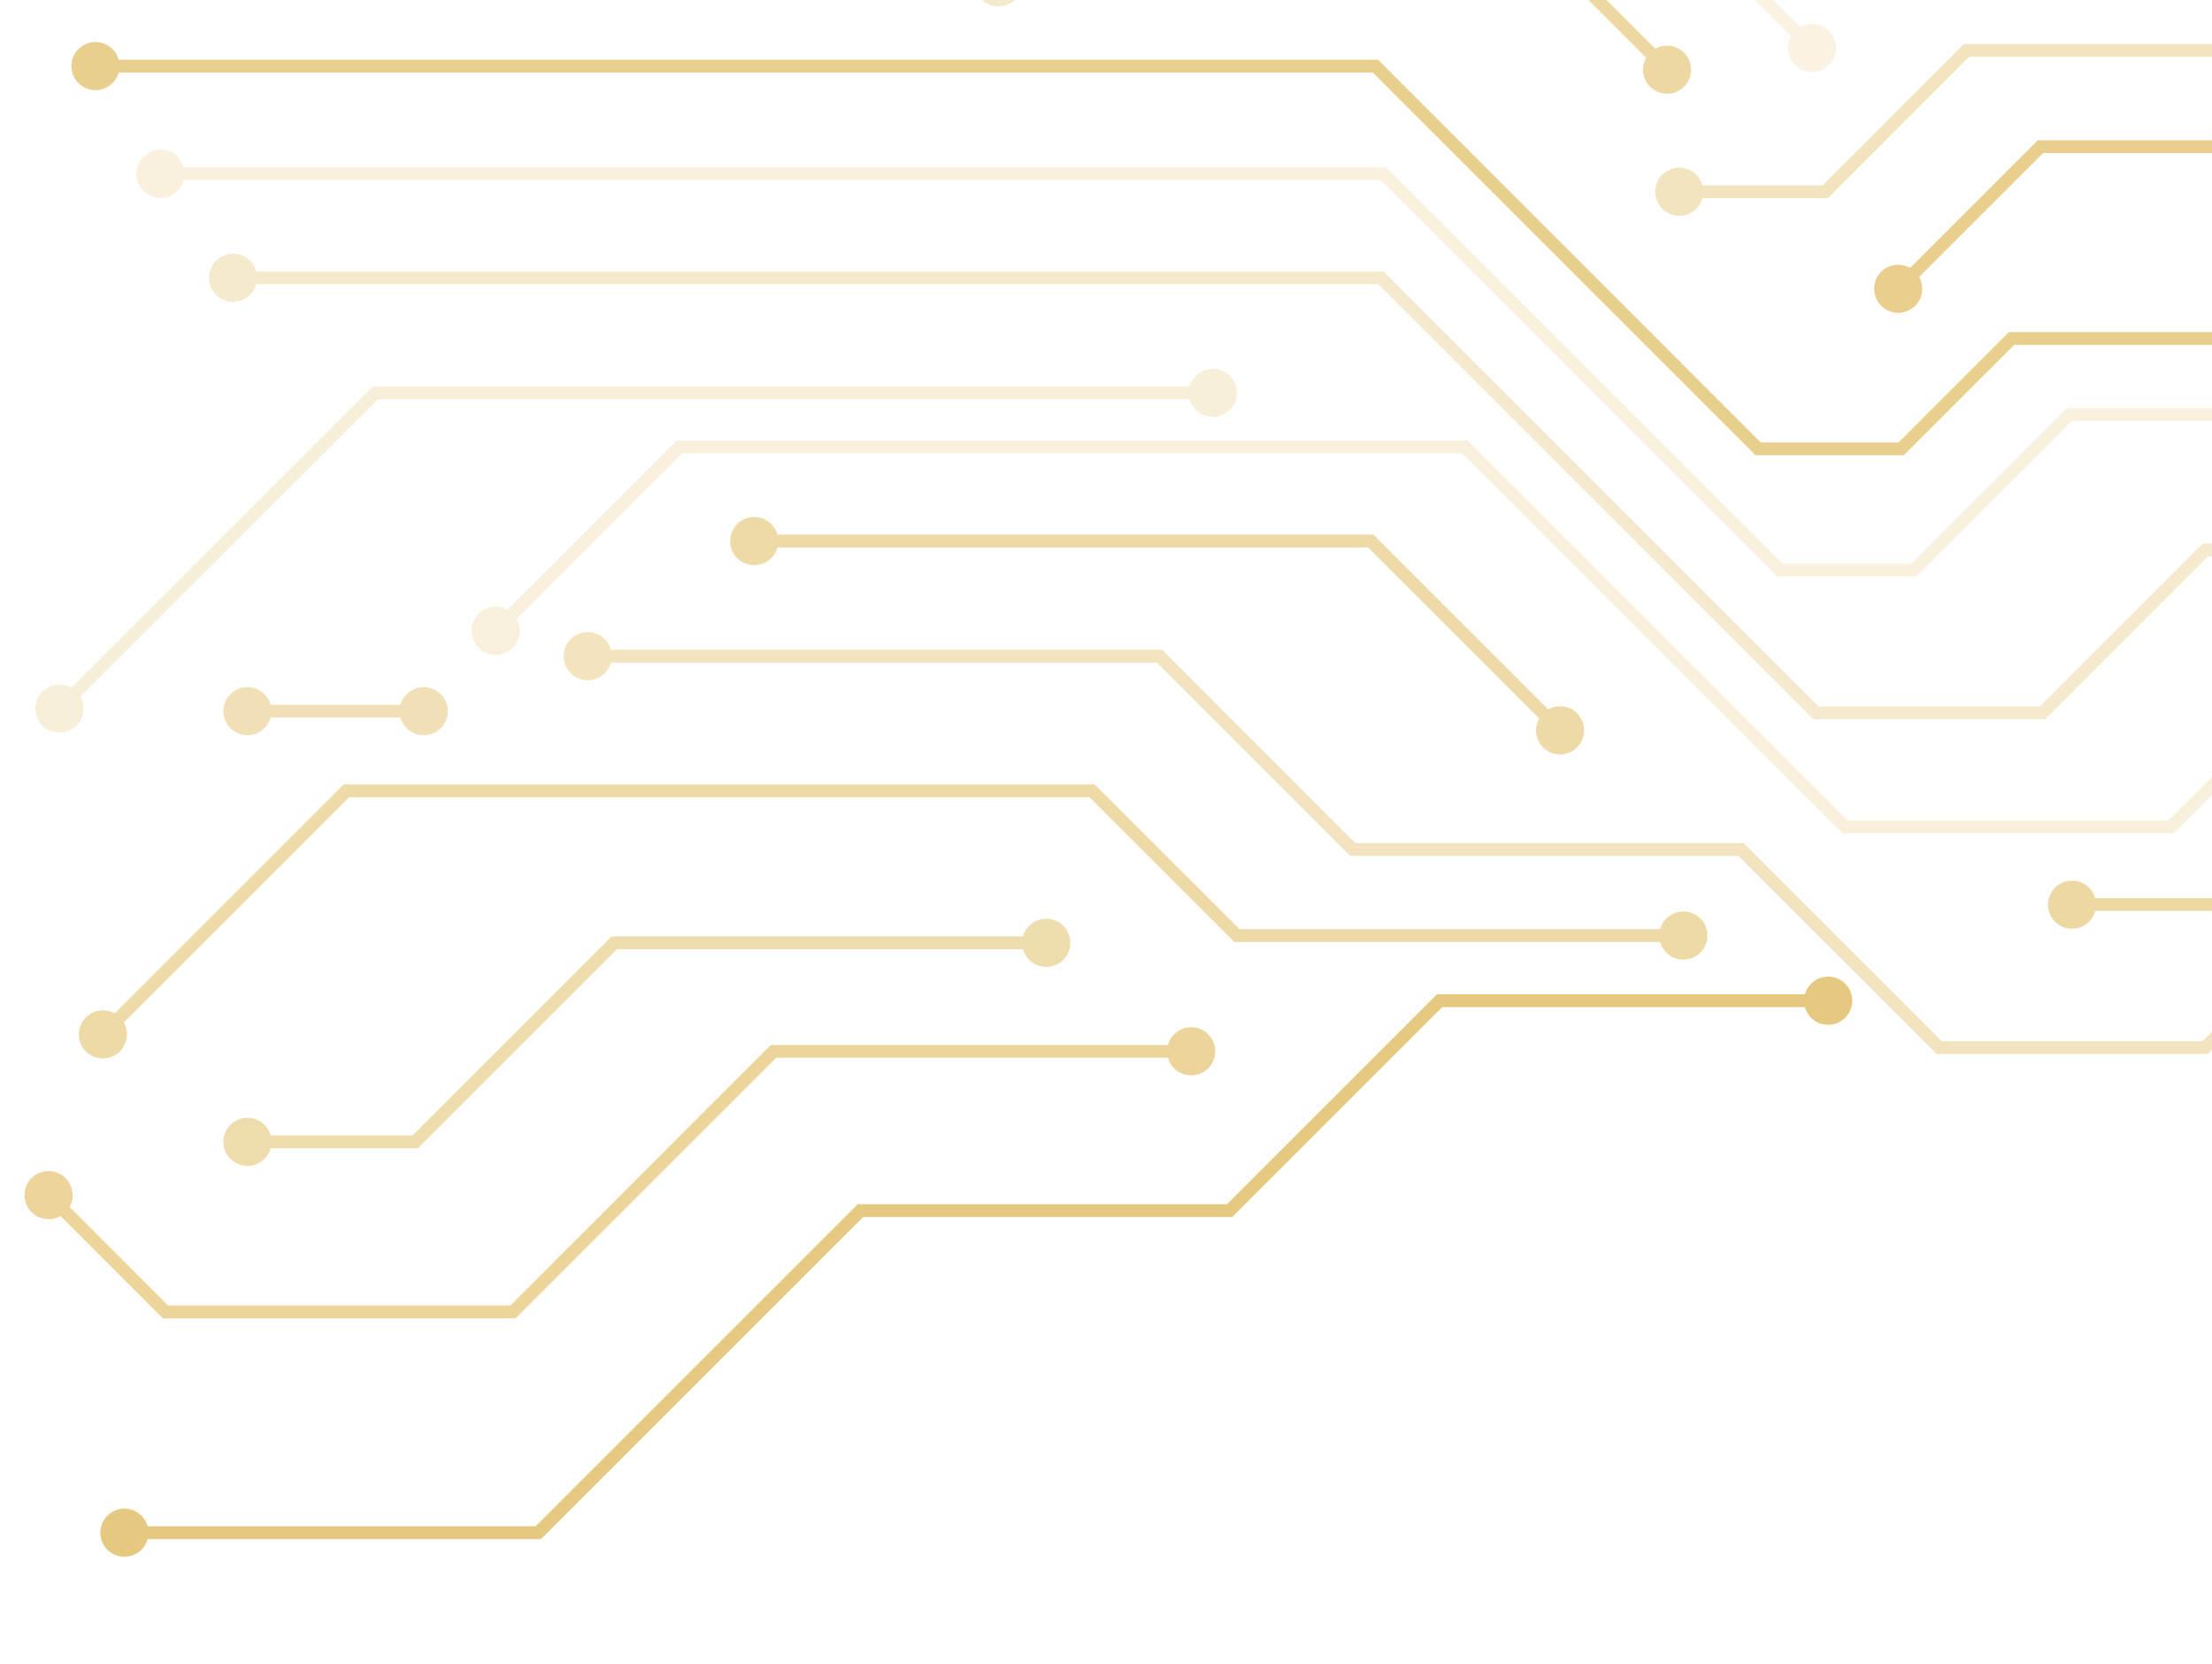 <svg width="210" height="158" viewBox="0 0 210 158" fill="none" xmlns="http://www.w3.org/2000/svg">
<g opacity="0.5">
<g opacity="0.51">
<path d="M209.603 100.081H183.847L165.023 81.269H128.176L109.826 62.919H55.688V61.703H110.337L128.675 80.053H165.533L184.346 98.865H209.104L234.362 73.596L235.225 74.459L209.603 100.081Z" fill="#CE9200"/>
<path d="M55.798 60.024C54.533 60.024 53.512 61.046 53.512 62.311C53.512 63.575 54.533 64.597 55.798 64.597C57.063 64.597 58.084 63.575 58.084 62.311C58.084 61.046 57.063 60.024 55.798 60.024Z" fill="#CE9200"/>
</g>
<g opacity="0.27">
<path d="M206.368 79.116H174.909L138.829 43.048H64.759L47.394 60.401L46.543 59.55L64.261 41.832H139.34L175.408 77.9H205.87L223.563 60.206H254.974V61.423H224.062L206.368 79.116Z" fill="#CE9200"/>
<path d="M45.435 58.273C44.548 59.161 44.548 60.608 45.435 61.508C46.323 62.395 47.77 62.395 48.67 61.508C49.558 60.62 49.558 59.173 48.67 58.273C47.782 57.373 46.335 57.385 45.435 58.273Z" fill="#CE9200"/>
</g>
<g opacity="0.71">
<path d="M213.237 86.498H196.602V85.282H212.739L231.636 66.384L232.499 67.248L213.237 86.498Z" fill="#CE9200"/>
<path d="M196.712 83.616C195.447 83.616 194.426 84.637 194.426 85.902C194.426 87.167 195.447 88.188 196.712 88.188C197.977 88.188 198.998 87.167 198.998 85.902C198.998 84.637 197.977 83.616 196.712 83.616Z" fill="#CE9200"/>
</g>
<g opacity="0.41">
<path d="M256.214 11.601L238.168 -6.445H180.259L157.665 -29.052H123.032L95.148 -1.168L94.297 -2.019L122.534 -30.268H158.176L180.77 -7.661H238.666L257.065 10.738L256.214 11.601Z" fill="#CE9200"/>
<path d="M93.189 -3.296C92.302 -2.408 92.302 -0.961 93.189 -0.061C94.077 0.827 95.524 0.827 96.424 -0.061C97.312 -0.949 97.312 -2.396 96.424 -3.296C95.536 -4.183 94.089 -4.183 93.189 -3.296Z" fill="#CE9200"/>
</g>
<g opacity="0.38">
<path d="M194.172 68.294H172.162L130.84 26.985H22.004V25.769H131.351L172.66 67.078H193.661L209.13 51.61H251.059L258.854 43.803L259.717 44.666L251.558 52.826H209.628L194.172 68.294Z" fill="#CE9200"/>
<path d="M22.122 28.663C23.385 28.663 24.408 27.639 24.408 26.377C24.408 25.114 23.385 24.09 22.122 24.09C20.86 24.09 19.836 25.114 19.836 26.377C19.836 27.639 20.86 28.663 22.122 28.663Z" fill="#CE9200"/>
</g>
<g opacity="0.49">
<path d="M173.54 18.813H159.312V17.597H173.042L186.443 4.184H236.07V5.4H186.941L173.54 18.813Z" fill="#CE9200"/>
<path d="M159.423 15.918C158.158 15.918 157.137 16.939 157.137 18.204C157.137 19.469 158.158 20.49 159.423 20.49C160.688 20.49 161.709 19.469 161.709 18.204C161.709 16.939 160.688 15.918 159.423 15.918Z" fill="#CE9200"/>
</g>
<g opacity="0.22">
<path d="M171.674 5.071L151.743 -14.872H122.898V-16.088H152.242L172.538 4.207L171.674 5.071Z" fill="#CE9200"/>
<path d="M173.647 2.943C174.534 3.83 174.534 5.277 173.647 6.177C172.759 7.065 171.312 7.065 170.412 6.177C169.524 5.29 169.524 3.843 170.412 2.943C171.3 2.055 172.747 2.055 173.647 2.943Z" fill="#CE9200"/>
</g>
<g opacity="0.71">
<path d="M157.931 7.126L144.177 -6.627H118.762V-7.843H144.688L158.794 6.263L157.931 7.126Z" fill="#CE9200"/>
<path d="M159.881 4.998C160.769 5.886 160.769 7.333 159.881 8.233C158.993 9.121 157.546 9.121 156.646 8.233C155.759 7.345 155.759 5.898 156.646 4.998C157.534 4.111 158.981 4.111 159.881 4.998Z" fill="#CE9200"/>
</g>
<g opacity="0.56">
<path d="M40.339 66.919H23.375V68.135H40.339V66.919Z" fill="#CE9200"/>
<path d="M40.228 69.814C41.49 69.814 42.514 68.79 42.514 67.527C42.514 66.265 41.49 65.241 40.228 65.241C38.965 65.241 37.941 66.265 37.941 67.527C37.941 68.79 38.965 69.814 40.228 69.814Z" fill="#CE9200"/>
<path d="M23.493 69.814C24.756 69.814 25.779 68.79 25.779 67.527C25.779 66.265 24.756 65.241 23.493 65.241C22.231 65.241 21.207 66.265 21.207 67.527C21.207 68.79 22.231 69.814 23.493 69.814Z" fill="#CE9200"/>
</g>
<g opacity="0.69">
<path d="M147.767 69.862L129.891 51.986H71.496V50.77H130.389L148.618 68.999L147.767 69.862Z" fill="#CE9200"/>
<path d="M149.729 67.734C150.616 68.622 150.616 70.069 149.729 70.969C148.841 71.857 147.394 71.857 146.494 70.969C145.606 70.081 145.606 68.634 146.494 67.734C147.382 66.846 148.829 66.846 149.729 67.734Z" fill="#CE9200"/>
<path d="M71.606 53.664C72.869 53.664 73.893 52.641 73.893 51.378C73.893 50.115 72.869 49.092 71.606 49.092C70.344 49.092 69.32 50.115 69.32 51.378C69.32 52.641 70.344 53.664 71.606 53.664Z" fill="#CE9200"/>
</g>
<g opacity="0.99">
<path d="M51.359 146.145H11.691V144.929H50.848L81.432 114.345H116.491L136.422 94.414H173.669V95.63H136.92L116.989 115.561H81.943L51.359 146.145Z" fill="#CE9200"/>
<path d="M173.56 92.736C174.824 92.736 175.846 93.757 175.846 95.022C175.846 96.287 174.824 97.308 173.56 97.308C172.295 97.308 171.273 96.287 171.273 95.022C171.273 93.757 172.295 92.736 173.56 92.736Z" fill="#CE9200"/>
<path d="M11.81 143.25C10.545 143.25 9.523 144.272 9.523 145.537C9.523 146.801 10.545 147.823 11.81 147.823C13.074 147.823 14.096 146.801 14.096 145.537C14.096 144.272 13.074 143.25 11.81 143.25Z" fill="#CE9200"/>
</g>
<g opacity="0.69">
<path d="M10.109 98.731L9.258 97.868L32.642 74.483H103.927L117.681 88.225H159.926V89.441H117.17L103.429 75.699H33.141L10.109 98.731Z" fill="#CE9200"/>
<path d="M159.814 86.546C161.078 86.546 162.1 87.568 162.1 88.833C162.1 90.097 161.078 91.119 159.814 91.119C158.549 91.119 157.527 90.097 157.527 88.833C157.527 87.568 158.549 86.546 159.814 86.546Z" fill="#CE9200"/>
<path d="M8.15 96.603C7.262 97.491 7.262 98.938 8.15 99.838C9.038 100.738 10.485 100.726 11.385 99.838C12.273 98.95 12.273 97.503 11.385 96.603C10.497 95.716 9.05 95.716 8.15 96.603Z" fill="#CE9200"/>
</g>
<g opacity="0.78">
<path d="M48.95 125.18H15.46L4.102 113.823L4.965 112.959L15.958 123.964H48.451L73.185 99.218H113.193V100.434H73.696L48.95 125.18Z" fill="#CE9200"/>
<path d="M113.083 97.54C114.348 97.54 115.369 98.561 115.369 99.826C115.369 101.09 114.348 102.112 113.083 102.112C111.818 102.112 110.797 101.09 110.797 99.826C110.797 98.561 111.818 97.54 113.083 97.54Z" fill="#CE9200"/>
<path d="M6.229 111.865C5.341 110.977 3.894 110.977 2.994 111.865C2.106 112.752 2.106 114.199 2.994 115.099C3.882 115.987 5.329 115.987 6.229 115.099C7.116 114.211 7.116 112.764 6.229 111.865Z" fill="#CE9200"/>
</g>
<g opacity="0.65">
<path d="M39.67 109.031H23.375V107.815H39.172L58.069 88.918H99.451V90.134H58.568L39.67 109.031Z" fill="#CE9200"/>
<path d="M99.325 91.812C100.588 91.812 101.611 90.788 101.611 89.526C101.611 88.263 100.588 87.24 99.325 87.24C98.063 87.24 97.039 88.263 97.039 89.526C97.039 90.788 98.063 91.812 99.325 91.812Z" fill="#CE9200"/>
<path d="M23.493 110.71C24.756 110.71 25.779 109.686 25.779 108.423C25.779 107.161 24.756 106.137 23.493 106.137C22.231 106.137 21.207 107.161 21.207 108.423C21.207 109.686 22.231 110.71 23.493 110.71Z" fill="#CE9200"/>
</g>
<g opacity="0.3">
<path d="M5.984 67.796L5.133 66.944L35.388 36.689H115.258V37.905H35.887L5.984 67.796Z" fill="#CE9200"/>
<path d="M115.138 35.011C116.402 35.011 117.424 36.032 117.424 37.297C117.424 38.562 116.402 39.583 115.138 39.583C113.873 39.583 112.852 38.562 112.852 37.297C112.852 36.032 113.873 35.011 115.138 35.011Z" fill="#CE9200"/>
<path d="M4.025 65.667C3.137 66.555 3.137 68.002 4.025 68.902C4.913 69.79 6.36 69.79 7.26 68.902C8.148 68.014 8.148 66.567 7.26 65.667C6.372 64.779 4.925 64.779 4.025 65.667Z" fill="#CE9200"/>
</g>
<g opacity="0.26">
<path d="M181.93 54.735H168.712L131.087 17.11H15.125V15.894H131.586L169.223 53.519H181.432L196.207 38.744H236.75L248.096 27.398L248.959 28.261L237.261 39.96H196.705L181.93 54.735Z" fill="#CE9200"/>
<path d="M15.235 18.788C16.498 18.788 17.522 17.765 17.522 16.502C17.522 15.239 16.498 14.216 15.235 14.216C13.973 14.216 12.949 15.239 12.949 16.502C12.949 17.765 13.973 18.788 15.235 18.788Z" fill="#CE9200"/>
</g>
<g opacity="0.88">
<path d="M180.737 43.231H166.667L130.319 6.883H8.945V5.667H130.83L167.166 42.015H180.238L190.72 31.532H233.671L243.983 21.208L244.847 22.072L234.17 32.748H191.219L180.737 43.231Z" fill="#CE9200"/>
<path d="M9.064 3.989C7.799 3.989 6.777 5.01 6.777 6.275C6.777 7.54 7.799 8.561 9.064 8.561C10.328 8.561 11.35 7.54 11.35 6.275C11.35 5.01 10.328 3.989 9.064 3.989Z" fill="#CE9200"/>
</g>
<g opacity="0.89">
<path d="M180.563 27.933L179.699 27.082L193.465 13.316H236.902V14.532H193.963L180.563 27.933Z" fill="#CE9200"/>
<path d="M178.592 25.805C177.704 26.693 177.704 28.14 178.592 29.04C179.479 29.927 180.926 29.927 181.826 29.04C182.714 28.152 182.714 26.705 181.826 25.805C180.939 24.917 179.491 24.917 178.592 25.805Z" fill="#CE9200"/>
</g>
</g>
</svg>
